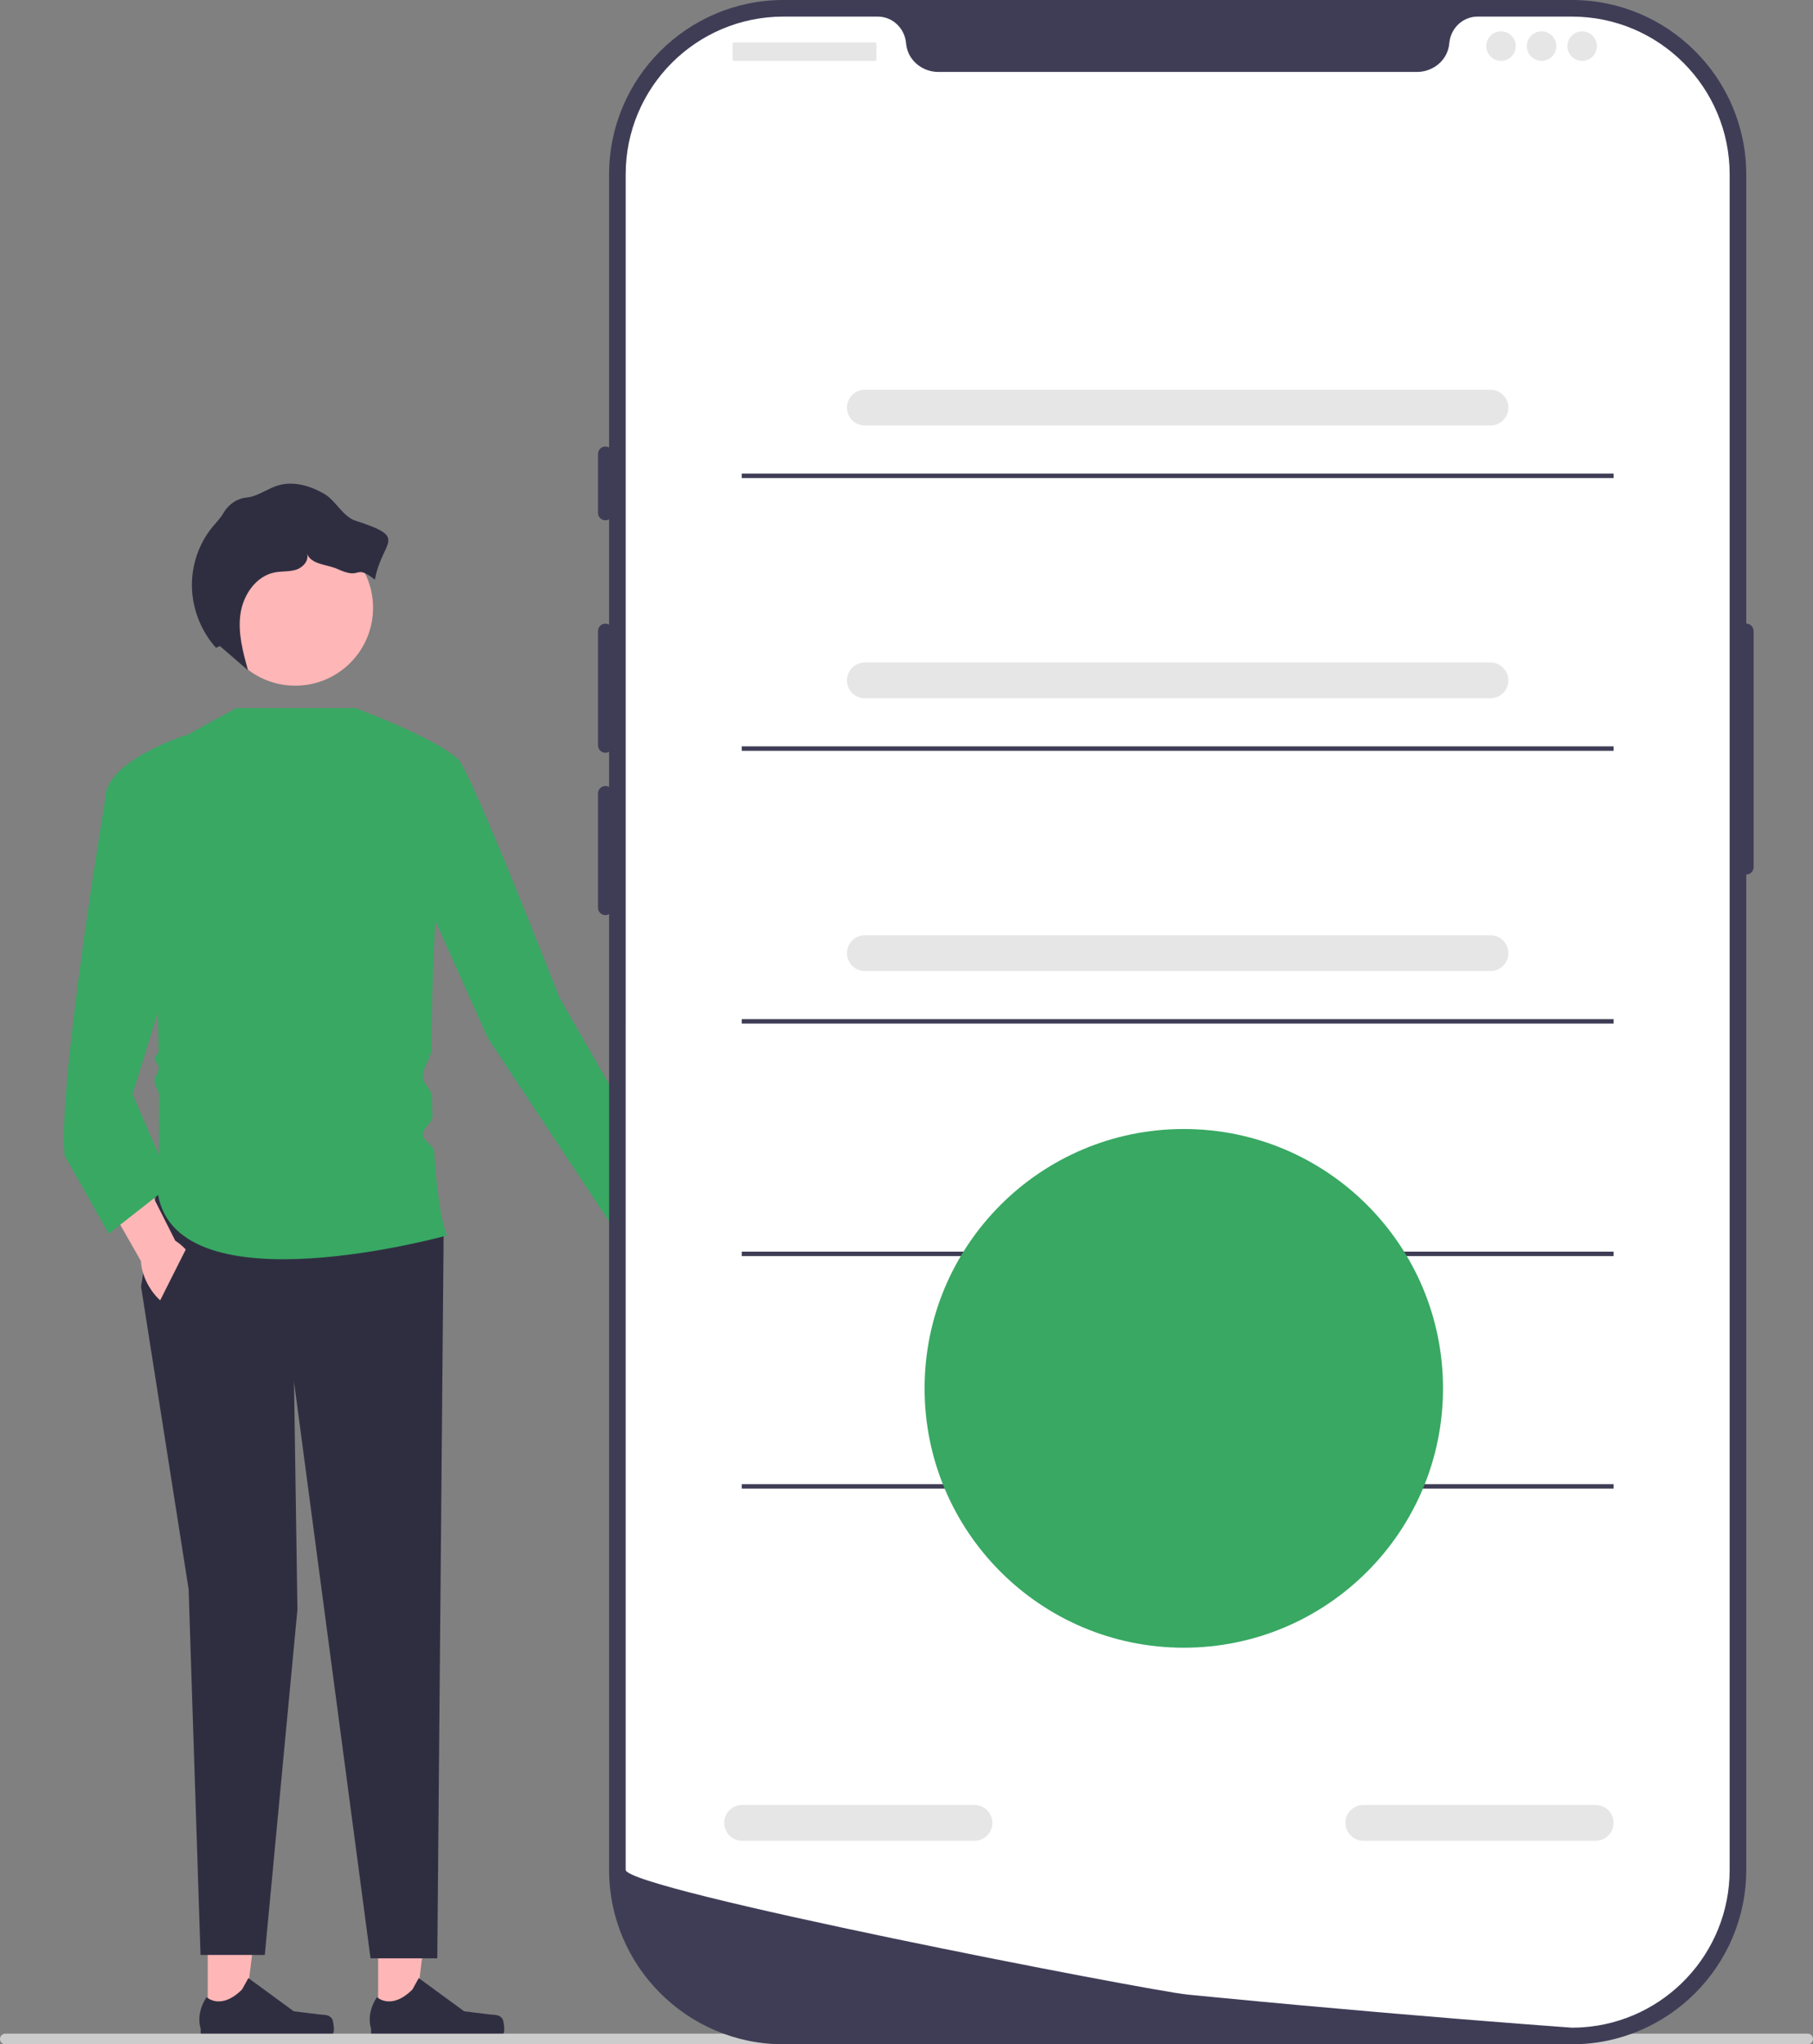 <svg xmlns="http://www.w3.org/2000/svg" width="405.67" height="457.176" viewBox="0 0 405.67 457.176" xmlns:xlink="http://www.w3.org/1999/xlink"><rect x="0" y="0" width="405.67" height="457.176" fill="#808080" stroke="none"/><g><path d="M155.533,279.994c2.305,4.463,1.872,9.27-.968,10.737-2.84,1.467-7.011-.961-9.316-5.424-1.009-1.953-1.493-3.973-1.481-5.749l-9.531-19.032,9.026-4.282,8.438,19.216c1.456,1.018,2.823,2.581,3.832,4.535Z" fill="#ffb6b6"/><g><polygon points="84.605 451.718 92.732 451.717 96.597 420.372 84.604 420.373 84.605 451.718" fill="#ffb6b6"/><path d="M112.447,451.533h0c.253,.426,.387,1.802,.387,2.297h0c0,1.523-1.235,2.758-2.758,2.758h-25.166c-1.039,0-1.882-.842-1.882-1.882v-1.048s-1.245-3.149,1.318-7.03c0,0,3.186,3.039,7.946-1.721l1.404-2.543,10.161,7.431,5.632,.693c1.232,.152,2.325-.024,2.958,1.044Z" fill="#2f2e41"/></g><g><polygon points="46.481 451.718 54.608 451.717 58.473 420.372 46.48 420.373 46.481 451.718" fill="#ffb6b6"/><path d="M74.323,451.533h0c.253,.426,.387,1.802,.387,2.297h0c0,1.523-1.235,2.758-2.758,2.758h-25.166c-1.039,0-1.882-.842-1.882-1.882v-1.048s-1.245-3.149,1.318-7.03c0,0,3.186,3.039,7.946-1.721l1.404-2.543,10.161,7.431,5.632,.693c1.232,.152,2.325-.024,2.958,1.044Z" fill="#2f2e41"/></g><polygon points="34.978 266.777 31.555 287.698 42.206 355.406 44.868 437.188 59.248 437.188 66.55 359.971 65.789 309 82.906 437.948 97.849 437.948 99.263 276.287 34.978 266.777" fill="#2f2e41"/><path d="M52.856,158.369h26.92l23.29,13.694c-3.625-.921-6.425,32.708-6.52,62.423-.006,1.975-1.963,4.245-1.945,6.173,.016,1.662,2.003,2.989,2.037,4.601,.032,1.507,.073,2.988,.122,4.439,.041,1.205-2.213,2.8-2.159,3.959,.068,1.481,2.446,2.509,2.535,3.902,.543,8.566,1.479,15.352,2.887,18.726,0,0-60.1,16.737-64.665-9.129,0,0,.261-9.297,.224-22.136-.003-1.139-.973-2.172-.982-3.363-.006-.885,.951-1.918,.941-2.828-.008-.748-.931-1.409-.941-2.172-.006-.455,.902-1.007,.895-1.466-.365-24.414-2.004-55.181-7.745-63.13l25.105-13.694Z" fill="#38a863"/><path d="M79.483,158.369s17.444,6.339,22.979,11.389c2.941,2.684,22.667,53.276,22.667,53.276l27.398,47.714-14.241,5.41-29.132-43.995-12.933-28.909-16.737-44.885Z" fill="#38a863"/><path d="M43.301,281.8c2.544,4.331,2.373,9.154-.384,10.773-2.756,1.619-7.053-.579-9.597-4.91-1.114-1.896-1.707-3.886-1.791-5.66l-10.55-18.486,8.781-4.766,9.469,18.73c1.509,.937,2.959,2.424,4.072,4.32Z" fill="#ffb6b6"/><path d="M49.053,181.953l-7.608-17.497s-17.878,5.706-17.878,14.074c0,0-10.651,63.904-9.129,79.88l9.89,17.497,14.074-11.031-8.749-20.16,19.399-62.763Z" fill="#38a863"/><polygon points="33.407 295.629 42.38 277.808 52.856 292.263 43.428 301.392 33.407 295.629" fill="#2f2e41"/><circle cx="66.063" cy="135.932" r="17.411" fill="#ffb6b6"/><path d="M79.639,116.483c-3.026-.969-4.457-4.568-7.225-6.128-3.061-1.725-6.722-2.802-10.097-1.826-2.071,.599-3.875,1.923-5.947,2.517-.362,.104-.743,.175-1.13,.212-2.229,.212-4.142,1.549-5.256,3.491l-.029,.05c-.654,1.119-1.583,2.046-2.408,3.045-3.01,3.648-4.639,8.388-4.606,13.117,.036,5.083,1.992,10.131,5.391,13.911l.868-.4c2.098,1.813,4.197,3.625,6.295,5.438-1.142-4.12-2.295-8.385-1.69-12.618,.605-4.233,3.451-8.456,7.648-9.273,1.588-.309,3.262-.122,4.803-.613,1.541-.491,2.961-2.075,2.432-3.604,.954,2.523,4.514,2.374,6.964,3.503,5.483,2.526,3.476-1.378,8.236,2.336,1.608-8.911,7.767-9.309-4.249-13.157Z" fill="#2f2e41"/></g><path d="M0,455.986c0,.66,.53,1.19,1.19,1.19H404.48c.66,0,1.19-.53,1.19-1.19,0-.66-.53-1.19-1.19-1.19H1.19c-.66,0-1.19,.53-1.19,1.19Z" fill="#ccc"/><path d="M351.722,457.176H175.297c-21.512,0-39.013-17.501-39.013-39.014V39.013c0-21.512,17.501-39.013,39.013-39.013h176.425c21.512,0,39.013,17.501,39.013,39.013V418.162c0,21.512-17.501,39.014-39.013,39.014Z" fill="#3f3d56"/><path d="M390.735,139.464c-.91,0-1.65,.74-1.65,1.65v52.815c0,.91,.74,1.65,1.65,1.65s1.65-.74,1.65-1.65v-52.815c0-.91-.74-1.65-1.65-1.65Z" fill="#3f3d56"/><path d="M387.022,39.014V418.156c0,18.724-14.573,34.041-33.001,35.229h-.008c-.272,.017-.545,.033-.825,.041-.487,.025-.974,.033-1.469,.033,0,0-1.816-.132-5.133-.38-3.35-.248-8.227-.619-14.309-1.106-1.824-.14-3.747-.297-5.777-.462-4.044-.33-8.483-.693-13.245-1.106-1.898-.157-3.862-.33-5.867-.503-10.249-.883-21.728-1.915-33.834-3.086-2.047-.19-4.11-.388-6.189-.594-.545-.058-1.098-.107-1.65-.165-8.632-.85-125.716-23.478-125.716-27.901V39.014c0-19.5,15.803-35.303,35.303-35.303h21.076c3.367,0,6.074,2.624,6.363,5.983,.025,.223,.05,.446,.091,.668,.611,3.375,3.705,5.727,7.138,5.727h107.082c3.433,0,6.528-2.352,7.138-5.727,.041-.223,.066-.446,.091-.668,.289-3.359,2.996-5.983,6.362-5.983h21.076c19.5,0,35.303,15.803,35.303,35.303Z" fill="#fff"/><path d="M135.459,99.853c-.91,0-1.65,.74-1.65,1.65v13.204c0,.91,.74,1.65,1.65,1.65s1.65-.74,1.65-1.65v-13.204c0-.91-.74-1.65-1.65-1.65Z" fill="#3f3d56"/><path d="M135.459,139.464c-.91,0-1.65,.74-1.65,1.65v25.582c0,.91,.74,1.65,1.65,1.65s1.65-.74,1.65-1.65v-25.582c0-.91-.74-1.65-1.65-1.65Z" fill="#3f3d56"/><path d="M135.459,175.773c-.91,0-1.65,.74-1.65,1.65v25.582c0,.91,.74,1.65,1.65,1.65s1.65-.74,1.65-1.65v-25.582c0-.91-.74-1.65-1.65-1.65Z" fill="#3f3d56"/><rect x="163.929" y="9.49" width="32.184" height="4.126" rx=".31" ry=".31" fill="#e6e6e6"/><circle cx="335.857" cy="10.315" r="3.301" fill="#e6e6e6"/><circle cx="344.935" cy="10.315" r="3.301" fill="#e6e6e6"/><circle cx="354.012" cy="10.315" r="3.301" fill="#e6e6e6"/><path d="M333.51,95.159H193.51c-2.206,0-4-1.794-4-4s1.794-4,4-4h140c2.206,0,4,1.794,4,4s-1.794,4-4,4Z" fill="#e6e6e6"/><path d="M357.05,411.659h-52c-2.206,0-4-1.794-4-4s1.794-4,4-4h52c2.206,0,4,1.794,4,4s-1.794,4-4,4Z" fill="#e6e6e6"/><path d="M218.05,411.659h-52c-2.206,0-4-1.794-4-4s1.794-4,4-4h52c2.206,0,4,1.794,4,4s-1.794,4-4,4Z" fill="#e6e6e6"/><rect x="165.969" y="105.907" width="195.081" height="1" fill="#3f3d56"/><path d="M333.51,156.159H193.51c-2.206,0-4-1.794-4-4s1.794-4,4-4h140c2.206,0,4,1.794,4,4s-1.794,4-4,4Z" fill="#e6e6e6"/><rect x="165.969" y="166.907" width="195.081" height="1" fill="#3f3d56"/><path d="M333.51,217.159H193.51c-2.206,0-4-1.794-4-4s1.794-4,4-4h140c2.206,0,4,1.794,4,4s-1.794,4-4,4Z" fill="#e6e6e6"/><rect x="165.969" y="227.907" width="195.081" height="1" fill="#3f3d56"/><rect x="165.969" y="279.907" width="195.081" height="1" fill="#3f3d56"/><rect x="165.969" y="331.907" width="195.081" height="1" fill="#3f3d56"/><circle cx="264.882" cy="310.486" r="58" fill="#38a863"/></svg>